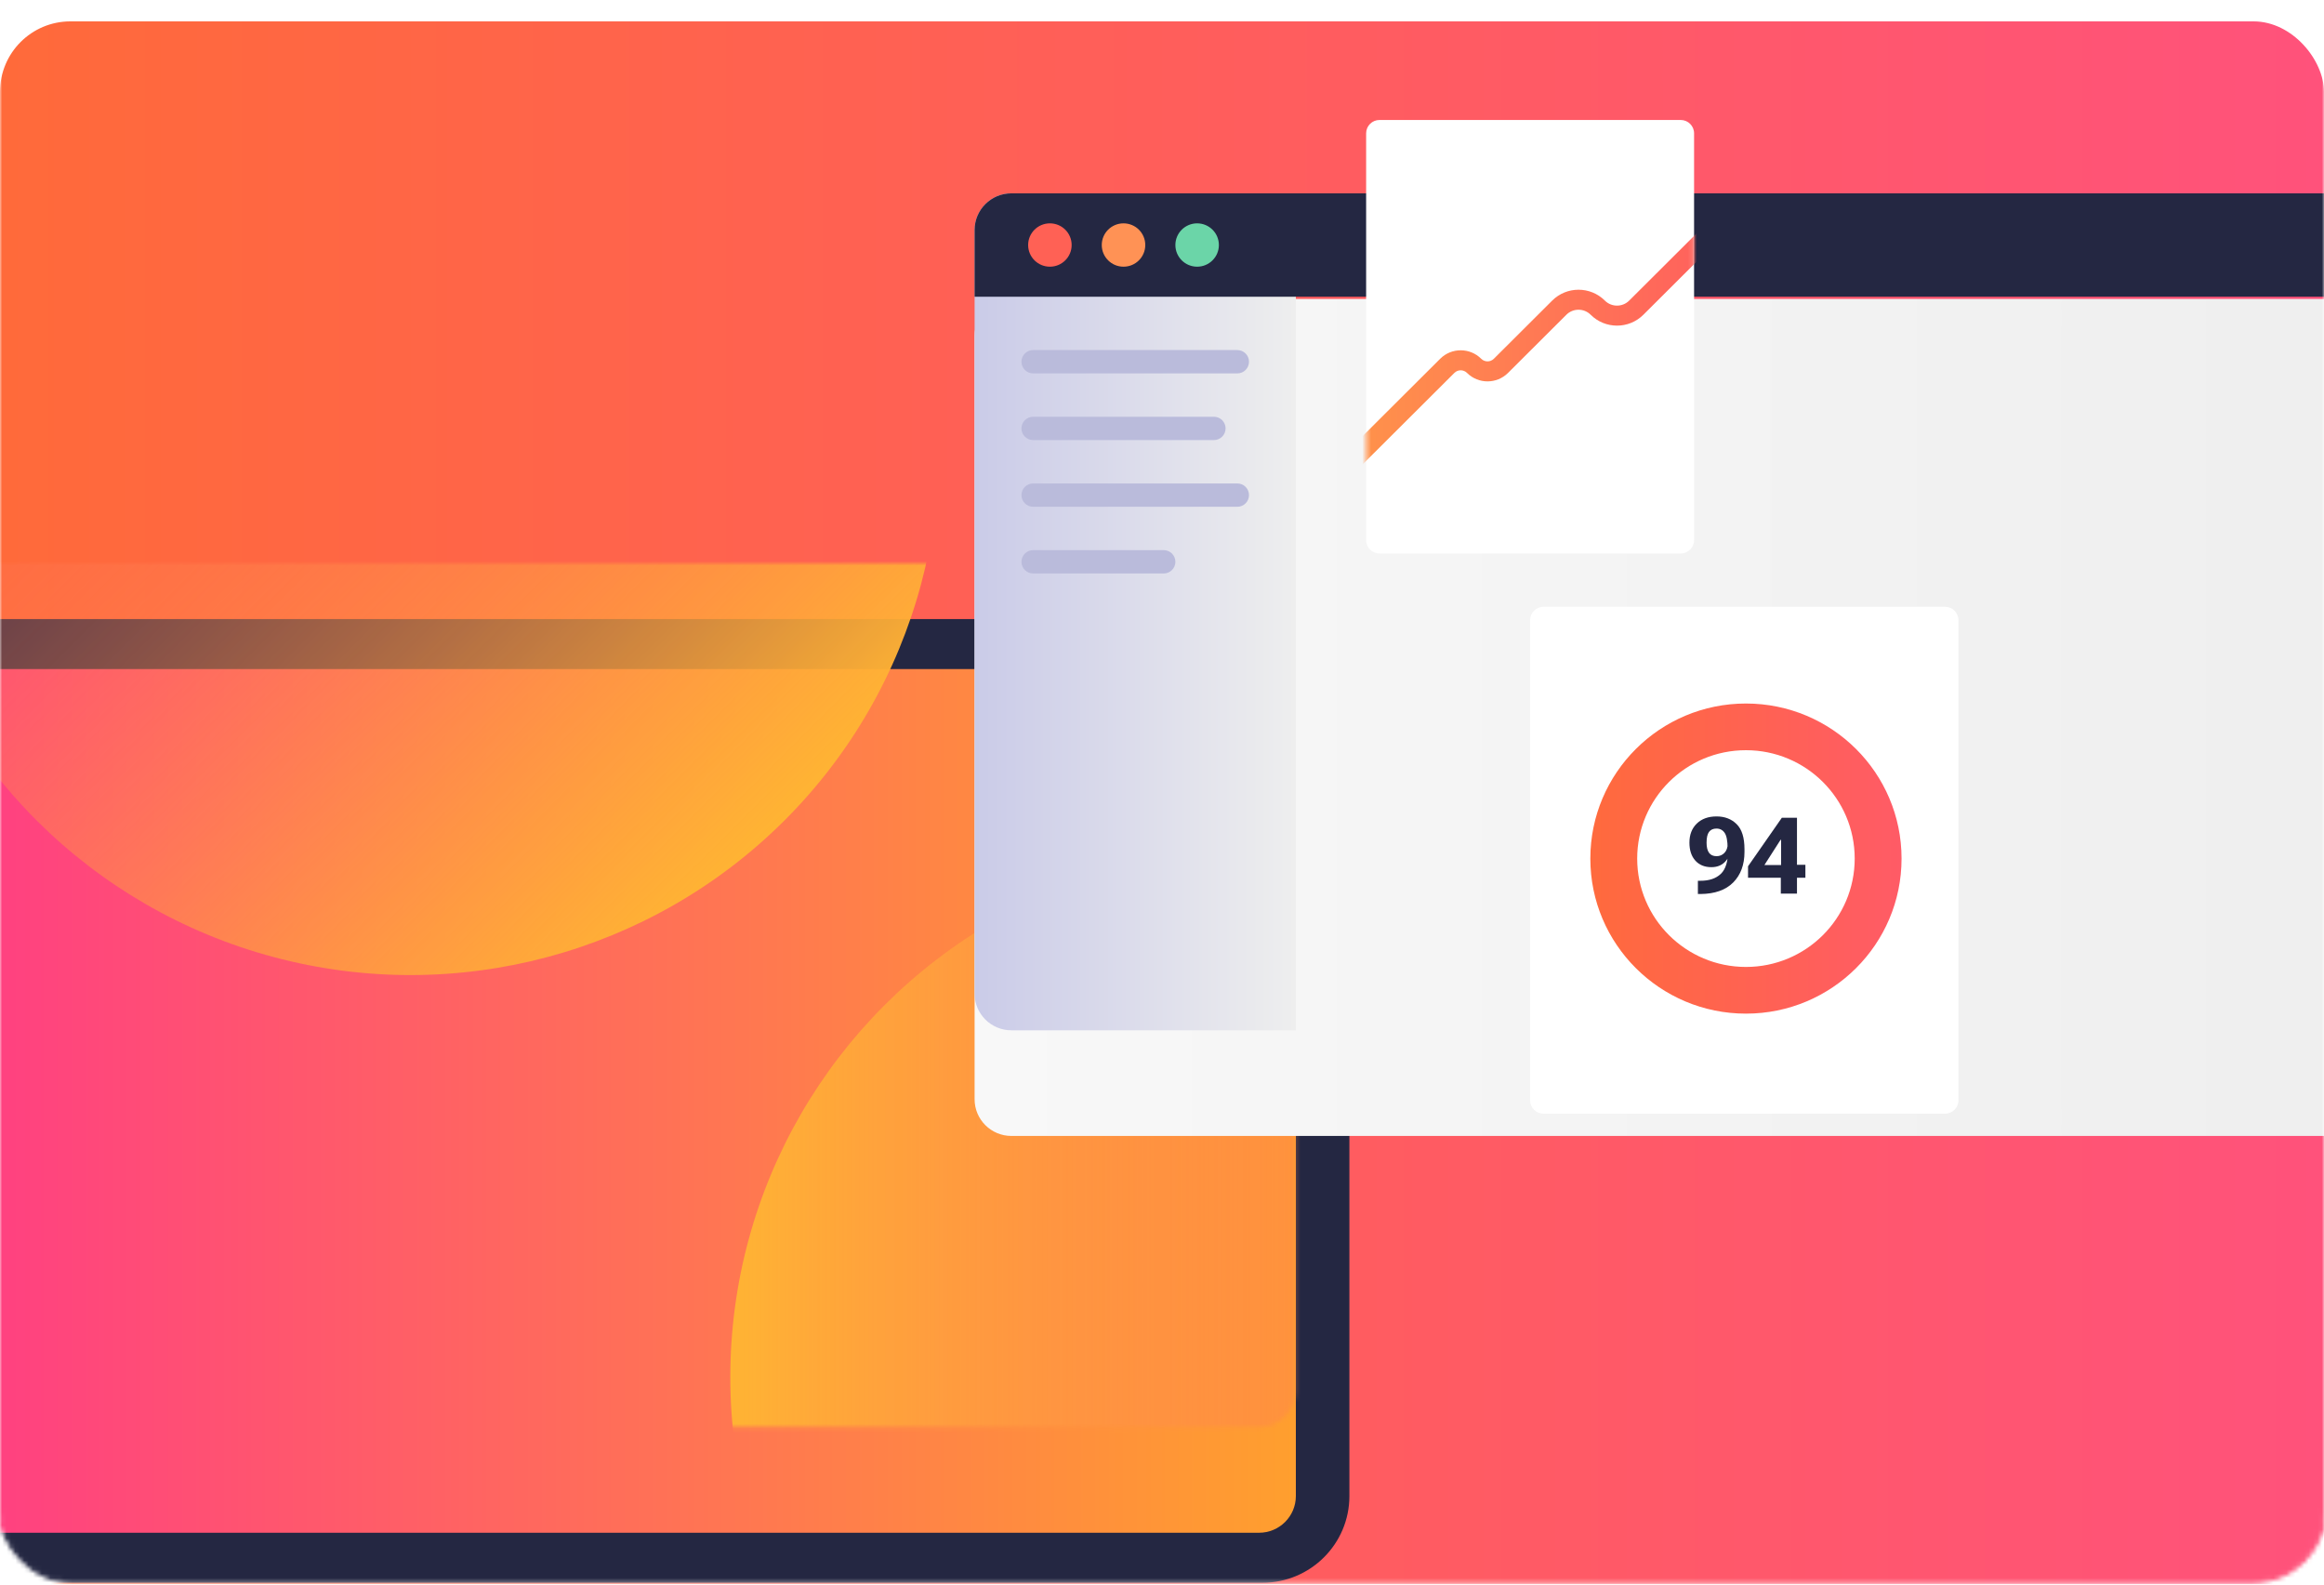 <svg width="528" height="360" viewBox="0 0 528 360" fill="none" xmlns="http://www.w3.org/2000/svg">
<mask id="mask0_2073_1759" style="mask-type:alpha" maskUnits="userSpaceOnUse" x="0" y="0" width="528" height="360">
<rect y="0.857" width="528" height="358.286" rx="16" fill="url(#paint0_linear_2073_1759)"/>
<rect y="0.857" width="528" height="358.286" rx="16" stroke="#19182B"/>
</mask>
<g mask="url(#mask0_2073_1759)">
<g filter="url(#filter0_d_2073_1759)">
<rect y="0.857" width="528" height="358.286" rx="16" fill="url(#paint1_linear_2073_1759)"/>
</g>
<g filter="url(#filter1_d_2073_1759)">
<path d="M-22.629 136.348C-22.629 125.469 -13.779 116.651 -2.861 116.651H286.808C297.726 116.651 306.576 125.469 306.576 136.348V315.892C306.576 326.77 297.726 335.589 286.808 335.589H-2.861C-13.779 335.589 -22.629 326.77 -22.629 315.892V136.348Z" fill="#242742"/>
</g>
<g filter="url(#filter2_d_2073_1759)">
<path d="M-10.465 136.348C-10.465 131.745 -6.72 128.014 -2.102 128.014H286.047C290.666 128.014 294.411 131.745 294.411 136.348V315.892C294.411 320.495 290.666 324.226 286.047 324.226H-2.102C-6.72 324.226 -10.465 320.495 -10.465 315.892V136.348Z" fill="url(#paint2_linear_2073_1759)"/>
</g>
<mask id="mask1_2073_1759" style="mask-type:alpha" maskUnits="userSpaceOnUse" x="-11" y="128" width="306" height="197">
<path d="M-10.465 136.348C-10.465 131.745 -6.72 128.014 -2.102 128.014H286.047C290.666 128.014 294.411 131.745 294.411 136.348V315.892C294.411 320.495 290.666 324.226 286.047 324.226H-2.102C-6.72 324.226 -10.465 320.495 -10.465 315.892V136.348Z" fill="url(#paint3_linear_2073_1759)"/>
</mask>
<g mask="url(#mask1_2073_1759)">
<ellipse cx="286.048" cy="312.862" rx="120.125" ry="119.696" fill="url(#paint4_linear_2073_1759)"/>
<circle cx="119.911" cy="119.911" r="119.911" transform="matrix(-0.708 -0.706 0.708 -0.706 93.273 271.113)" fill="url(#paint5_linear_2073_1759)"/>
</g>
<g filter="url(#filter3_d_2073_1759)">
<path d="M221.423 52.257C221.423 47.655 225.167 43.924 229.786 43.924H542.265C546.883 43.924 550.628 47.655 550.628 52.257V225.741C550.628 230.343 546.883 234.074 542.265 234.074H229.786C225.167 234.074 221.423 230.343 221.423 225.741V52.257Z" fill="url(#paint6_linear_2073_1759)"/>
</g>
<path d="M221.423 52.257C221.423 47.655 225.167 43.924 229.786 43.924H294.411V234.074H229.786C225.167 234.074 221.423 230.343 221.423 225.741V52.257Z" fill="url(#paint7_linear_2073_1759)"/>
<path d="M232.068 82.181C232.068 80.717 233.259 79.53 234.729 79.53H281.107C282.576 79.53 283.768 80.717 283.768 82.181C283.768 83.646 282.576 84.833 281.107 84.833H234.729C233.259 84.833 232.068 83.646 232.068 82.181Z" fill="#BABBDB"/>
<path d="M232.068 97.333C232.068 95.868 233.259 94.681 234.729 94.681H275.785C277.254 94.681 278.446 95.868 278.446 97.333C278.446 98.797 277.254 99.984 275.785 99.984H234.729C233.259 99.984 232.068 98.797 232.068 97.333Z" fill="#BABBDB"/>
<path d="M232.068 112.484C232.068 111.02 233.259 109.833 234.729 109.833H281.107C282.576 109.833 283.768 111.02 283.768 112.484C283.768 113.948 282.576 115.136 281.107 115.136H234.729C233.259 115.136 232.068 113.948 232.068 112.484Z" fill="#BABBDB"/>
<path d="M232.068 127.636C232.068 126.171 233.259 124.984 234.729 124.984H264.38C265.85 124.984 267.041 126.171 267.041 127.636C267.041 129.1 265.85 130.287 264.38 130.287H234.729C233.259 130.287 232.068 129.1 232.068 127.636Z" fill="#BABBDB"/>
<path d="M221.423 52.257C221.423 47.655 225.167 43.924 229.786 43.924H542.265C546.883 43.924 550.628 47.655 550.628 52.257V67.409H221.423V52.257Z" fill="#242742"/>
<ellipse cx="238.53" cy="55.666" rx="4.942" ry="4.924" fill="#FF6155"/>
<ellipse cx="255.257" cy="55.666" rx="4.942" ry="4.924" fill="#FF9255"/>
<ellipse cx="271.982" cy="55.666" rx="4.942" ry="4.924" fill="#6BD5A8"/>
<path d="M310.377 30.288C310.377 28.614 311.739 27.257 313.418 27.257H381.844C383.524 27.257 384.886 28.614 384.886 30.288V122.711C384.886 124.385 383.524 125.742 381.844 125.742H313.418C311.739 125.742 310.377 124.385 310.377 122.711V30.288Z" fill="white"/>
<mask id="mask2_2073_1759" style="mask-type:alpha" maskUnits="userSpaceOnUse" x="310" y="27" width="75" height="99">
<path d="M310.377 30.288C310.377 28.614 311.739 27.257 313.418 27.257H381.844C383.524 27.257 384.886 28.614 384.886 30.288V122.711C384.886 124.385 383.524 125.742 381.844 125.742H313.418C311.739 125.742 310.377 124.385 310.377 122.711V30.288Z" fill="white"/>
</mask>
<g mask="url(#mask2_2073_1759)">
<path fill-rule="evenodd" clip-rule="evenodd" d="M392.58 49.134C393.471 50.022 393.471 51.461 392.581 52.349L373.365 71.508C370.059 74.804 364.697 74.804 361.391 71.508C359.867 69.988 357.395 69.988 355.871 71.508L342.618 84.722C340.044 87.288 335.869 87.288 333.295 84.722C332.503 83.931 331.218 83.931 330.426 84.722L305.908 109.166C305.018 110.054 303.574 110.055 302.683 109.167C301.792 108.28 301.791 106.841 302.682 105.953L327.199 81.508C329.773 78.942 333.948 78.942 336.522 81.508C337.314 82.298 338.599 82.298 339.392 81.508L352.644 68.295C355.95 64.999 361.312 64.999 364.618 68.295C366.142 69.814 368.614 69.814 370.138 68.295L389.354 49.135C390.245 48.248 391.689 48.247 392.58 49.134Z" fill="url(#paint8_linear_2073_1759)"/>
</g>
<path d="M347.63 140.893C347.63 139.219 348.992 137.863 350.672 137.863H441.906C443.586 137.863 444.947 139.219 444.947 140.893V249.983C444.947 251.657 443.586 253.014 441.906 253.014H350.672C348.992 253.014 347.63 251.657 347.63 249.983V140.893Z" fill="white"/>
<path fill-rule="evenodd" clip-rule="evenodd" d="M396.669 219.68C410.316 219.68 421.379 208.657 421.379 195.059C421.379 181.462 410.316 170.438 396.669 170.438C383.023 170.438 371.96 181.462 371.96 195.059C371.96 208.657 383.023 219.68 396.669 219.68ZM396.669 230.287C416.194 230.287 432.023 214.515 432.023 195.059C432.023 175.604 416.194 159.832 396.669 159.832C377.144 159.832 361.316 175.604 361.316 195.059C361.316 214.515 377.144 230.287 396.669 230.287Z" fill="url(#paint9_linear_2073_1759)"/>
<path d="M383.828 191.437C383.828 193.158 384.275 194.519 385.17 195.521C386.065 196.515 387.284 197.013 388.829 197.013C390.262 197.013 391.383 196.504 392.191 195.486C393.006 194.468 393.414 193.197 393.414 191.674H392.523C392.523 192.542 392.282 193.233 391.799 193.746C391.316 194.258 390.714 194.515 389.993 194.515C389.225 194.515 388.655 194.258 388.282 193.746C387.91 193.225 387.724 192.463 387.724 191.461C387.724 190.317 387.91 189.496 388.282 188.999C388.662 188.494 389.225 188.241 389.969 188.241C390.769 188.241 391.391 188.569 391.834 189.224C392.278 189.879 392.5 191.051 392.5 192.739L392.606 193.213C392.606 195.714 392.056 197.49 390.955 198.54C389.854 199.589 388.298 200.11 386.287 200.102H385.752V203.109H386.37C389.601 203.077 392.068 202.205 393.771 200.493C395.481 198.772 396.337 196.456 396.337 193.544V192.929C396.337 190.309 395.747 188.415 394.567 187.247C393.387 186.071 391.862 185.483 389.993 185.483C388.116 185.483 386.619 186.024 385.503 187.105C384.386 188.186 383.828 189.63 383.828 191.437Z" fill="#242742"/>
<path d="M404.593 203.014H408.264V185.779H404.83L397.144 196.811V199.416H410.176V196.468H406.422L405.805 196.527H400.863L404.533 190.798H404.652V198.066L404.593 198.48V203.014Z" fill="#242742"/>
</g>
<defs>
<filter id="filter0_d_2073_1759" x="-4" y="0.857" width="536" height="366.286" filterUnits="userSpaceOnUse" color-interpolation-filters="sRGB">
<feFlood flood-opacity="0" result="BackgroundImageFix"/>
<feColorMatrix in="SourceAlpha" type="matrix" values="0 0 0 0 0 0 0 0 0 0 0 0 0 0 0 0 0 0 127 0" result="hardAlpha"/>
<feOffset dy="4"/>
<feGaussianBlur stdDeviation="2"/>
<feComposite in2="hardAlpha" operator="out"/>
<feColorMatrix type="matrix" values="0 0 0 0 0 0 0 0 0 0 0 0 0 0 0 0 0 0 0.25 0"/>
<feBlend mode="normal" in2="BackgroundImageFix" result="effect1_dropShadow_2073_1759"/>
<feBlend mode="normal" in="SourceGraphic" in2="effect1_dropShadow_2073_1759" result="shape"/>
</filter>
<filter id="filter1_d_2073_1759" x="-54.629" y="108.651" width="393.205" height="282.938" filterUnits="userSpaceOnUse" color-interpolation-filters="sRGB">
<feFlood flood-opacity="0" result="BackgroundImageFix"/>
<feColorMatrix in="SourceAlpha" type="matrix" values="0 0 0 0 0 0 0 0 0 0 0 0 0 0 0 0 0 0 127 0" result="hardAlpha"/>
<feOffset dy="24"/>
<feGaussianBlur stdDeviation="16"/>
<feComposite in2="hardAlpha" operator="out"/>
<feColorMatrix type="matrix" values="0 0 0 0 0 0 0 0 0 0 0 0 0 0 0 0 0 0 0.1 0"/>
<feBlend mode="normal" in2="BackgroundImageFix" result="effect1_dropShadow_2073_1759"/>
<feBlend mode="normal" in="SourceGraphic" in2="effect1_dropShadow_2073_1759" result="shape"/>
</filter>
<filter id="filter2_d_2073_1759" x="-42.465" y="120.014" width="368.875" height="260.211" filterUnits="userSpaceOnUse" color-interpolation-filters="sRGB">
<feFlood flood-opacity="0" result="BackgroundImageFix"/>
<feColorMatrix in="SourceAlpha" type="matrix" values="0 0 0 0 0 0 0 0 0 0 0 0 0 0 0 0 0 0 127 0" result="hardAlpha"/>
<feOffset dy="24"/>
<feGaussianBlur stdDeviation="16"/>
<feComposite in2="hardAlpha" operator="out"/>
<feColorMatrix type="matrix" values="0 0 0 0 0 0 0 0 0 0 0 0 0 0 0 0 0 0 0.1 0"/>
<feBlend mode="normal" in2="BackgroundImageFix" result="effect1_dropShadow_2073_1759"/>
<feBlend mode="normal" in="SourceGraphic" in2="effect1_dropShadow_2073_1759" result="shape"/>
</filter>
<filter id="filter3_d_2073_1759" x="189.423" y="35.924" width="393.205" height="254.151" filterUnits="userSpaceOnUse" color-interpolation-filters="sRGB">
<feFlood flood-opacity="0" result="BackgroundImageFix"/>
<feColorMatrix in="SourceAlpha" type="matrix" values="0 0 0 0 0 0 0 0 0 0 0 0 0 0 0 0 0 0 127 0" result="hardAlpha"/>
<feOffset dy="24"/>
<feGaussianBlur stdDeviation="16"/>
<feComposite in2="hardAlpha" operator="out"/>
<feColorMatrix type="matrix" values="0 0 0 0 0 0 0 0 0 0 0 0 0 0 0 0 0 0 0.1 0"/>
<feBlend mode="normal" in2="BackgroundImageFix" result="effect1_dropShadow_2073_1759"/>
<feBlend mode="normal" in="SourceGraphic" in2="effect1_dropShadow_2073_1759" result="shape"/>
</filter>
<linearGradient id="paint0_linear_2073_1759" x1="528" y1="0.857" x2="381.055" y2="476.793" gradientUnits="userSpaceOnUse">
<stop stop-color="#FF6A3A"/>
<stop offset="1" stop-color="#FF527B"/>
</linearGradient>
<linearGradient id="paint1_linear_2073_1759" x1="0" y1="180" x2="528" y2="180" gradientUnits="userSpaceOnUse">
<stop stop-color="#FF6A3A"/>
<stop offset="1" stop-color="#FF527B"/>
</linearGradient>
<linearGradient id="paint2_linear_2073_1759" x1="-10.465" y1="226.12" x2="294.411" y2="226.12" gradientUnits="userSpaceOnUse">
<stop stop-color="#FF3E83"/>
<stop offset="1" stop-color="#FF9F2E"/>
</linearGradient>
<linearGradient id="paint3_linear_2073_1759" x1="57.581" y1="124.984" x2="291.043" y2="325.051" gradientUnits="userSpaceOnUse">
<stop stop-color="#FF3E83"/>
<stop offset="1" stop-color="#FF9F2E"/>
</linearGradient>
<linearGradient id="paint4_linear_2073_1759" x1="165.922" y1="312.862" x2="406.173" y2="312.862" gradientUnits="userSpaceOnUse">
<stop stop-color="#FFB433"/>
<stop offset="1" stop-color="#FF5B64" stop-opacity="0"/>
</linearGradient>
<linearGradient id="paint5_linear_2073_1759" x1="0" y1="119.911" x2="239.822" y2="119.911" gradientUnits="userSpaceOnUse">
<stop stop-color="#FFB433"/>
<stop offset="1" stop-color="#FF5B64" stop-opacity="0"/>
</linearGradient>
<linearGradient id="paint6_linear_2073_1759" x1="221.423" y1="138.999" x2="550.628" y2="138.999" gradientUnits="userSpaceOnUse">
<stop stop-color="#F8F8F8"/>
<stop offset="1" stop-color="#EEEEEE"/>
</linearGradient>
<linearGradient id="paint7_linear_2073_1759" x1="221.423" y1="138.999" x2="294.411" y2="138.999" gradientUnits="userSpaceOnUse">
<stop stop-color="#CACBE8"/>
<stop offset="1" stop-color="#EEEEEE"/>
</linearGradient>
<linearGradient id="paint8_linear_2073_1759" x1="302.014" y1="79.151" x2="393.249" y2="79.151" gradientUnits="userSpaceOnUse">
<stop stop-color="#FF9649"/>
<stop offset="1" stop-color="#FF5E5E"/>
</linearGradient>
<linearGradient id="paint9_linear_2073_1759" x1="361.316" y1="195.059" x2="432.023" y2="195.059" gradientUnits="userSpaceOnUse">
<stop stop-color="#FF6A3D"/>
<stop offset="1" stop-color="#FF5B66"/>
</linearGradient>
</defs>
</svg>
